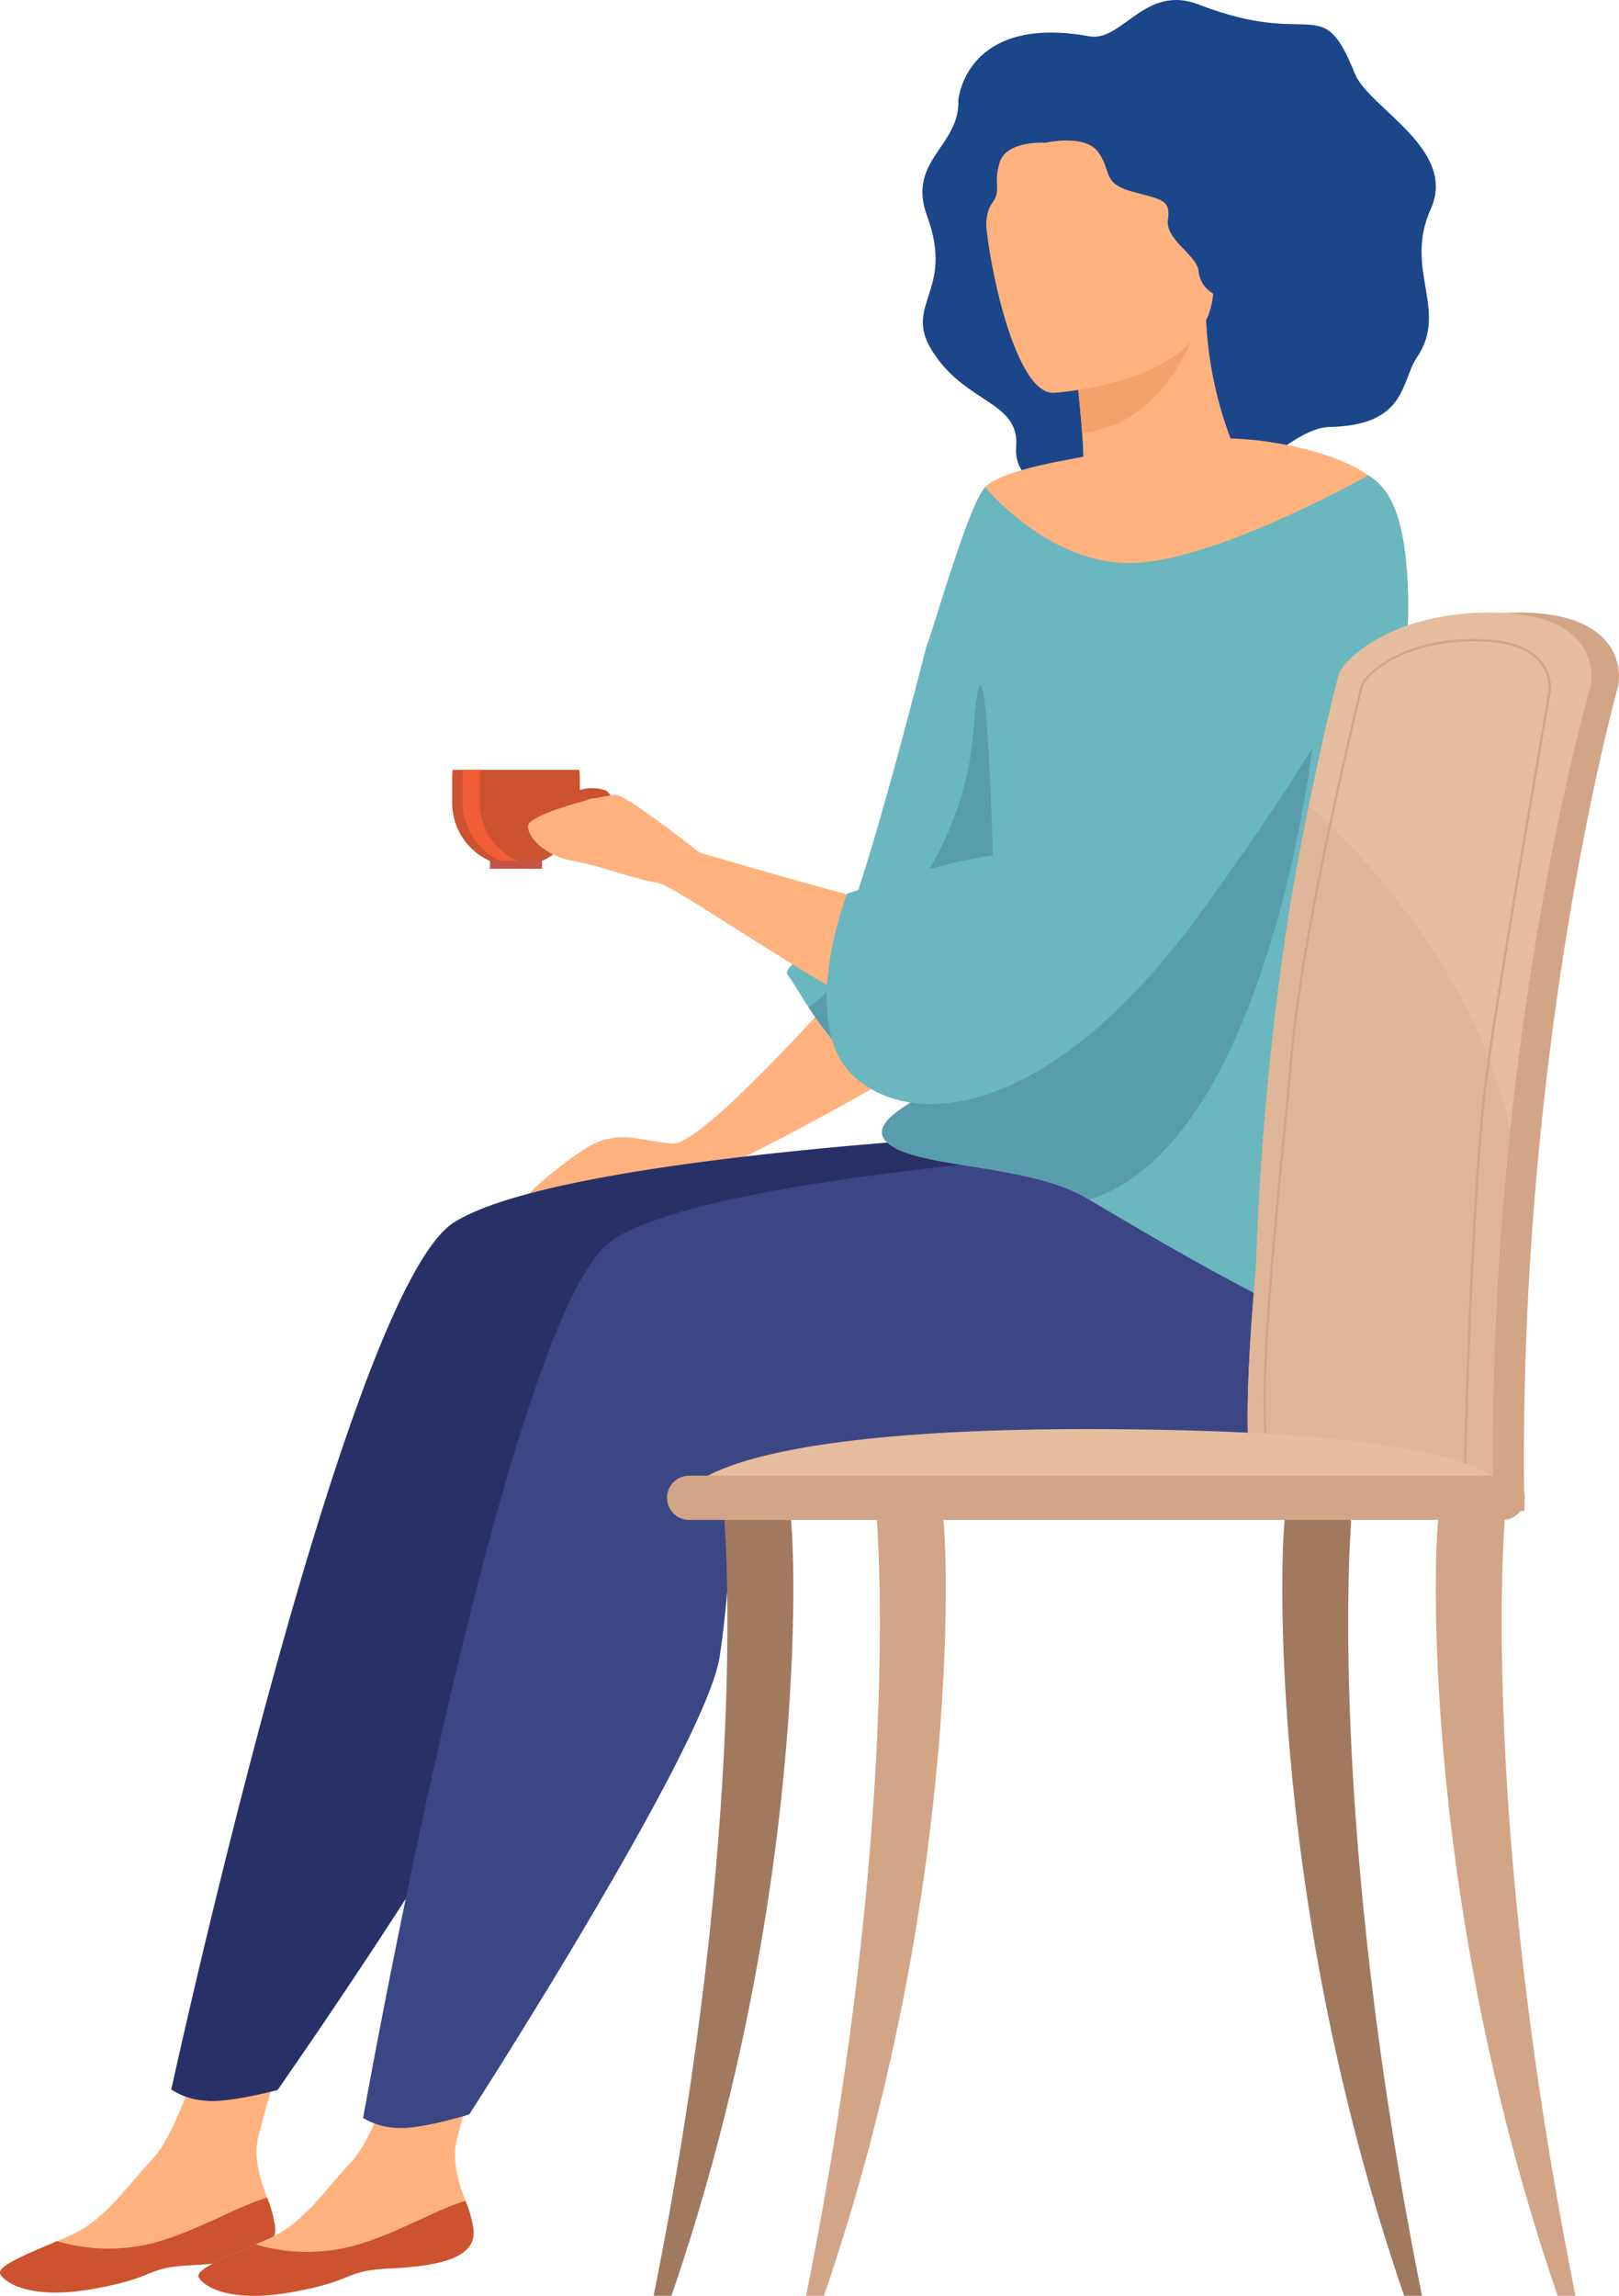 <svg xmlns="http://www.w3.org/2000/svg" id="prefix__Group_14078" width="148.922" height="211.096" data-name="Group 14078" viewBox="0 0 148.922 211.096">
    <defs>
        <style>
            .prefix__cls-1{fill:#ffb27d}.prefix__cls-2{fill:#cc5230}.prefix__cls-5{fill:#1c468a}.prefix__cls-8{fill:#6bb7bf}.prefix__cls-10{fill:#599dad}.prefix__cls-11{fill:#d1a586}.prefix__cls-12{fill:#e5bd9e}.prefix__cls-14{fill:#a0795f}
        </style>
    </defs>
    <g id="prefix__Group_14076" data-name="Group 14076">
        <path id="prefix__Path_8102" d="M2016.922 1192.278s-13.856 15.826-16.692 15.567c-2.9-.263-4.665-1.176-7.187 0-1.812.846-7.539 5.453-6 5.148s4.32-.662 5.055-.732c1.011-.1 2.635-.118 3.736-.31.7-.121 3.214-.192 4.054-.219 3.646-.12 20.894-10.2 20.894-10.2z" class="prefix__cls-1" data-name="Path 8102" transform="translate(-1938.387 -1102.692)"/>
        <g id="prefix__Group_14049" data-name="Group 14049" transform="translate(41.596 70.781)">
            <path id="prefix__Path_8103" d="M1982.232 1142.492a3.866 3.866 0 0 0-2.4-.044v-1.124a5.925 5.925 0 0 0-.048-.734h-11.645a5.832 5.832 0 0 0-.048.734v2.286a5.863 5.863 0 0 0 10.272 3.872s2.77-.682 3.64-1.715 1.154-2.703.229-3.275zm-.614 2.114c-.294.76-1.615 1.169-2.267 1.327a5.807 5.807 0 0 0 .469-1.932 1.717 1.717 0 0 1 1.5-.788c.419.075.67.431.298 1.393z" class="prefix__cls-2" data-name="Path 8103" transform="translate(-1968.093 -1140.589)"/>
            <path id="prefix__Path_8104" d="M1970.714 1141.322v2.287a5.889 5.889 0 0 0 5.869 5.872 5.434 5.434 0 0 0 .789-.057 5.888 5.888 0 0 1-5.08-5.814v-2.287a5.851 5.851 0 0 1 .047-.734h-1.578a5.805 5.805 0 0 0-.047.733z" data-name="Path 8104" transform="translate(-1969.76 -1140.588)" style="fill:#f15d34"/>
            <path id="prefix__Rectangle_1194" d="M0 0H4.792V0.718H0z" data-name="Rectangle 1194" transform="translate(3.47 8.379)" style="fill:#c45446"/>
        </g>
        <path id="prefix__Path_8105" d="M2090.279 955.247s.627-7.949 12.06-5.885c3.022.546 5.1-4.844 10.048-2.924 10.654 4.135 11.28-1.325 14.36 6.339 1.289 3.208 9.485 6.942 6.982 12.485s1.686 9.272-1.258 13.616c-1.522 2.248-.9 6.266-8.088 6.409-3.578.071-9.151 6.7-13.166 7.906s-16.072-.533-15.617-6.042c.354-4.3-4.658-3.94-7.737-8.881-2.691-4.319 2.111-5.406-.457-12.389-1.884-5.116 3.02-6.363 2.873-10.634z" class="prefix__cls-5" data-name="Path 8105" transform="translate(-2002.13 -946.024)"/>
        <g id="prefix__Group_14050" data-name="Group 14050" transform="translate(0 185.923)">
            <path id="prefix__Path_8106" d="M1879.051 1475.932c.245 2.659-3.456 3.306-7.744 3.519s-2.991 1.092-8.866 2.156-8.229-.544-8.655-1.338c-.379-.7 2.352-1.806 5.263-3.05.367-.156.733-.316 1.1-.476 3.277-1.44 5.114-4.379 7.669-7.1 2.419-2.58 4.716-10.842 4.716-10.842l7.984-1.7s-2.242 7.436-3.02 10.61c-.458 1.867.218 3.955.817 5.543a10.443 10.443 0 0 1 .736 2.678z" class="prefix__cls-1" data-name="Path 8106" transform="translate(-1853.751 -1457.093)"/>
            <path id="prefix__Path_8107" d="M1871.307 1507.7c-4.287.214-2.991 1.091-8.866 2.156s-8.229-.544-8.655-1.338c-.379-.7 2.352-1.806 5.263-3.051l.046.049a16.728 16.728 0 0 0 8.9.107c3.886-1.056 7.644-3.378 10.322-4.128a10.409 10.409 0 0 1 .734 2.687c.249 2.659-3.456 3.306-7.744 3.518z" class="prefix__cls-2" data-name="Path 8107" transform="translate(-1853.751 -1485.342)"/>
        </g>
        <path id="prefix__Path_8108" d="M1977.3 1232.194s-44.245 1.988-54.233 8.292-26.006 79.727-26.006 79.727a6.514 6.514 0 0 0 3.2 1.031c2.054.222 6.577-.985 6.577-.985s23.021-32.853 24.642-41.128 1.226-15.662 4.918-15.859 49.72 5.6 56.683-6.67-15.781-24.408-15.781-24.408z" data-name="Path 8108" transform="translate(-1881.307 -1128.087)" style="fill:#283167"/>
        <g id="prefix__Group_14051" data-name="Group 14051" transform="translate(18.254 186.222)">
            <path id="prefix__Path_8109" d="M1929.229 1476.754c.245 2.659-3.457 3.306-7.744 3.52s-2.991 1.091-8.867 2.155-8.229-.544-8.655-1.338c-.379-.7 2.353-1.806 5.263-3.051.367-.156.734-.316 1.1-.476 3.276-1.441 5.115-4.379 7.669-7.1 2.42-2.581 4.717-10.842 4.717-10.842l7.983-1.7s-2.241 7.436-3.02 10.61c-.458 1.867.218 3.955.818 5.543a10.467 10.467 0 0 1 .736 2.679z" class="prefix__cls-1" data-name="Path 8109" transform="translate(-1903.928 -1457.914)"/>
            <path id="prefix__Path_8110" d="M1921.485 1508.522c-4.287.213-2.992 1.091-8.867 2.156s-8.229-.544-8.654-1.337c-.379-.7 2.353-1.806 5.263-3.051l.045.05a16.734 16.734 0 0 0 8.9.106c3.886-1.055 7.645-3.378 10.322-4.129a10.474 10.474 0 0 1 .734 2.686c.245 2.659-3.456 3.306-7.743 3.519z" class="prefix__cls-2" data-name="Path 8110" transform="translate(-1903.928 -1486.163)"/>
        </g>
        <path id="prefix__Path_8111" d="M2025.311 1235.07s-47.129 2.231-56.864 8.918-22.883 80.678-22.883 80.678a6.507 6.507 0 0 0 3.234.906c2.061.142 6.533-1.24 6.533-1.24s21.725-33.723 23.023-42.056.615-15.7 4.3-16.039 49.9 3.656 56.38-8.871-13.723-22.296-13.723-22.296z" data-name="Path 8111" transform="translate(-1912.164 -1129.917)" style="fill:#3b4685"/>
        <path id="prefix__Path_8112" d="M2129.989 1042.475a.931.931 0 0 0-.06-.073 7.431 7.431 0 0 0-1.315-1.151l-.017-.013c-3.851-2.69-10.729-3.265-10.729-3.265s-.752-.071-1.943-.125a35.644 35.644 0 0 1-2.247-10.854l-.682.182-11.467 3.076s.508 3.639.745 7.084c.053.755.091 1.5.11 2.195-.332.121-7.467 1.127-9.019 2.794s-4.653 12.774-5.435 14.741l44.148.722s1.104-11.536-2.089-15.313z" class="prefix__cls-1" data-name="Path 8112" transform="translate(-2002.736 -997.538)"/>
        <path id="prefix__Path_8113" d="M2109.221 1146.349c-5.227.5-22.843-10.14-28.713-13.6l-.295-.174c-2.445-1.436-5.884-2.114-9.153-2.657-4.166-.682-8.053-1.14-9.3-2.628-1.481-1.774 2.876-3.739 6.377-5.776 1.763-1.029 3.314-2.079 3.8-3.126.372-.824.344-2.629.094-4.938-.042-.431-.1-.88-.16-1.346a14.893 14.893 0 0 1-1.051 1.815 26.649 26.649 0 0 1-3.741 4.378 12.43 12.43 0 0 1-4.347 3 3.42 3.42 0 0 1-2.075-.188c-1.833-.716-3.6-2.733-5.008-4.677-.33-.459-.643-.918-.929-1.352-.959-1.454-1.641-2.661-1.9-2.946-.782-.866 3.147-2.58 4.76-3.867s7.942-26.282 7.942-26.282c.783-1.968 3.885-13.071 5.435-14.744 0 0 6.051 7.389 13.9 6.965 7.79-.417 21.132-7.932 21.337-8.05a4.857 4.857 0 0 1 1.4 1.238c3.192 3.777 2.083 15.311 2.083 15.311s-6.106 26.911-6.106 29.627c0 4.98 4.117 16.427 6.082 24.672 1.247 5.218 1.63 9.151-.432 9.345z" class="prefix__cls-8" data-name="Path 8113" transform="translate(-1980.336 -1022.449)"/>
        <path id="prefix__Path_8114" d="M2125.308 1030.57s.508 3.64.745 7.084c6.491-.617 9.532-6.778 10.722-10.159z" data-name="Path 8114" transform="translate(-2026.518 -997.857)" style="fill:#f4a269"/>
        <path id="prefix__Path_8115" d="M2108.881 999.132s15.4-.772 14.773-10.356.936-16.139-8.924-16.051-11.529 3.87-12.1 7.12 2.229 19.241 6.251 19.287z" class="prefix__cls-1" data-name="Path 8115" transform="translate(-2012.046 -963.011)"/>
        <path id="prefix__Path_8116" d="M2118.153 970.962s3.682-.859 4.884.931.344 2.793 3.029 3.545 3.6.7 3.331 2.578 2.7 3.276 2.826 4.78a2.633 2.633 0 0 0 2.543 2.363c1.183.107.646-19.389-3.92-20.248s-8.969.161-10.312 1.235-2.381 4.816-2.381 4.816z" class="prefix__cls-5" data-name="Path 8116" transform="translate(-2021.966 -957.836)"/>
        <path id="prefix__Path_8117" d="M2103.562 973.093s-3.58-.251-4.225 1.79.215 2.524-.7 3.759-.385 3.426-.385 3.426-7.08-13.04.385-13.9 7.27.664 4.925 4.925z" class="prefix__cls-5" data-name="Path 8117" transform="translate(-2007.375 -959.967)"/>
        <path id="prefix__Path_8118" d="M2075.344 1142.821a39.711 39.711 0 0 1-4.767 9.263 12.439 12.439 0 0 1-4.347 3 3.423 3.423 0 0 1-2.076-.188c-1.833-.717-3.6-2.733-5.008-4.677-.33-.459-.644-.918-.928-1.353 4.893-3.926 14.167-12.909 15.13-25.2 1.318-16.791 2.066 19.927 1.996 19.155z" class="prefix__cls-10" data-name="Path 8118" transform="translate(-1983.835 -1056.24)"/>
        <path id="prefix__Path_8119" d="M2074.535 1204.637c1.707-2.6 5.181-5.171 10.164-7.188-2.295 3.436-6.221 6.924-8.088 7.376a3.425 3.425 0 0 1-2.076-.188z" class="prefix__cls-10" data-name="Path 8119" transform="translate(-1994.216 -1105.982)"/>
        <path id="prefix__Path_8120" d="M2116.666 1128.4s-3.846 38.648-20.865 43.955c-.1-.059-.2-.118-.3-.174-2.444-1.436-5.884-2.114-9.153-2.657-4.166-.682-8.054-1.14-9.3-2.629-1.481-1.773 2.875-3.739 6.377-5.776 1.763-1.029 3.314-2.079 3.8-3.126.372-.824.345-2.629.095-4.938 16.517-6.113 29.346-24.655 29.346-24.655z" class="prefix__cls-10" data-name="Path 8120" transform="translate(-1995.63 -1062.051)"/>
        <path id="prefix__Path_8121" d="M2064.034 1088.646c-1.782-8.034-9.871-3.424-9.871-3.424-2.8-.64-23.384 32.719-25.031 33.474-1.4.64-20.364-4.869-26.123-6.565-1.486-1.167-6.711-5.221-7.625-5.29-1.067-.08-8.2 1.754-8.16 2.887s1.715 2.8 4.351 3.215c2 .319 5.383 1.634 7.542 1.962s20.935 14.26 29.845 16c8.023 1.566 36.856-34.225 35.072-42.259z" class="prefix__cls-1" data-name="Path 8121" transform="translate(-1938.668 -1033.745)"/>
        <path id="prefix__Path_8122" d="M2064.643 1115.039s-4.825 12.4.956 17.113 18.327 3.128 32.069-16.037 19.334-29.6 12.2-32.645-13.029 1.733-16.688 9.187c-3.8 7.748-10.813 18.477-15.019 18.885s-13.518 3.497-13.518 3.497z" class="prefix__cls-8" data-name="Path 8122" transform="translate(-1986.722 -1032.876)"/>
    </g>
    <g id="prefix__Group_14077" data-name="Group 14077" transform="translate(60.124 56.321)">
        <path id="prefix__Path_8060" d="M2176.819 1160.884a270.418 270.418 0 0 1 3.208-33.607c2.3-13.123 4.372-20.673 4.4-20.753.3-1.154 4.681-5.824 14.416-5.679s8.812 6.268 8.812 6.268a1.976 1.976 0 0 1-.071.544c-.094.316-9.029 32.274-8.642 73.537.005.579.071 1.581.03 2.247 0 0-22.559.575-22.565 0-.79-3.606-.407-13.599.412-22.557z" class="prefix__cls-11" data-name="Path 8060" transform="translate(-2118.877 -1100.841)"/>
        <path id="prefix__Path_8061" d="M2169.69 1180.99c.007.575.314 1.035.69 1.035h.009c.375-.009.674-.469.678-1.035h19.333c.007.575.314 1.035.69 1.035h.009c.382-.009.685-.484.681-1.066a284.207 284.207 0 0 1 1.6-32.576c2.57-24.277 7.321-40.5 7.389-40.727a1.984 1.984 0 0 0 .07-.544s.924-6.124-8.811-6.268-14.114 4.525-14.417 5.68c-.018.06-1.19 4.336-2.749 12.021-.516 2.546-1.074 5.466-1.647 8.73a270.606 270.606 0 0 0-3.208 33.607c-.816 8.96-1.107 16.503-.317 20.108z" class="prefix__cls-12" data-name="Path 8061" transform="translate(-2114.584 -1100.841)"/>
        <path id="prefix__Path_8062" d="M2169.69 1211.952c.006.575.314 1.035.689 1.035h.009c.375-.009.673-.469.678-1.035h19.334c.006.575.314 1.035.689 1.035h.01c.381-.009.685-.484.68-1.065a284.106 284.106 0 0 1 1.6-32.576c-3.2-15.406-15.55-27.19-18.519-29.838-.516 2.546-1.074 5.466-1.647 8.73a270.9 270.9 0 0 0-3.207 33.607c-.815 8.955-1.106 16.502-.316 20.107z" data-name="Path 8062" transform="translate(-2114.583 -1131.803)" style="fill:#dfb697"/>
        <g id="prefix__Group_14028" data-name="Group 14028" transform="translate(56.094 2.43)">
            <path id="prefix__Path_8063" d="M2191.711 1185.043l-.054-.038c-.016-.011-.028-.02-.035-.1h-.011a.511.511 0 0 0-.151-.4c-.609-.622-2.951-.6-5.918-.562a61.786 61.786 0 0 1-11.279-.614c-2.075-.359-.675-16.124.8-30.872.25-2.5.448-4.483.538-5.648.961-12.548 6.512-34.814 6.563-34.989.246-.938 3.585-4.416 10.824-4.3 2.738.041 4.678.712 5.767 2a3.738 3.738 0 0 1 .891 2.79 1.508 1.508 0 0 1-.055.419c-.03.122-5.034 28.924-5.851 35.835-1.349 11.4-1.885 34.975-1.908 36.292a.475.475 0 0 1 0 .049v.066zm-4.319-1.333c2.165 0 3.691.1 4.224.644.009-.544.037-1.56.091-3.477.063-2.255.173-5.777.332-9.75.278-6.951.76-16.512 1.479-22.591.838-7.082 5.832-35.783 5.858-35.873a1.357 1.357 0 0 0 .047-.373 3.589 3.589 0 0 0-.842-2.635c-1.047-1.231-2.93-1.876-5.6-1.915-7.118-.094-10.371 3.234-10.609 4.14-.054.2-5.593 22.376-6.556 34.947-.089 1.166-.287 3.146-.537 5.652-.983 9.828-3.029 30.279-.982 30.633a61.7 61.7 0 0 0 11.239.611c.664-.005 1.281-.013 1.856-.013z" class="prefix__cls-11" data-name="Path 8063" transform="translate(-2173.214 -1107.519)"/>
        </g>
        <path id="prefix__Path_8064" d="M2102.594 1313.332H2026.8s1.764-7.046 45.66-6c31.063.746 30.134 6 30.134 6z" class="prefix__cls-12" data-name="Path 8064" transform="translate(-2023.97 -1232.146)"/>
        <g id="prefix__Group_14029" data-name="Group 14029" transform="translate(71.945 82.276)">
            <path id="prefix__Path_8065" d="M2229.633 1399.5c-8.788-43.882-6.529-70.81-6.516-71.149.021-.676-1.241-1.289-1.919-1.311s-3.722-.2-4.073.379c-.459.757-2.229 33.935 10.868 72.082z" class="prefix__cls-11" data-name="Path 8065" transform="translate(-2216.784 -1327.004)"/>
        </g>
        <g id="prefix__Group_14030" data-name="Group 14030" transform="translate(14.025 82.276)">
            <path id="prefix__Path_8066" d="M2057.574 1399.5c8.788-43.882 6.529-70.81 6.517-71.149-.022-.676 1.24-1.289 1.919-1.311s3.721-.2 4.072.379c.46.757 2.229 33.935-10.868 72.082z" class="prefix__cls-11" data-name="Path 8066" transform="translate(-2057.574 -1327.004)"/>
        </g>
        <g id="prefix__Group_14031" data-name="Group 14031" transform="translate(0 82.276)">
            <path id="prefix__Path_8067" d="M2019.022 1399.5c8.789-43.882 6.529-70.81 6.518-71.149-.023-.676 1.24-1.289 1.919-1.311s3.721-.2 4.072.379c.46.757 2.229 33.935-10.868 72.082z" class="prefix__cls-14" data-name="Path 8067" transform="translate(-2019.022 -1327.004)"/>
        </g>
        <g id="prefix__Group_14032" data-name="Group 14032" transform="translate(57.825 82.276)">
            <path id="prefix__Path_8068" d="M2190.822 1399.5c-8.788-43.882-6.528-70.81-6.517-71.149.022-.676-1.24-1.289-1.919-1.311s-3.721-.2-4.072.379c-.459.757-2.23 33.935 10.868 72.082z" class="prefix__cls-14" data-name="Path 8068" transform="translate(-2177.973 -1327.004)"/>
        </g>
        <path id="prefix__Rectangle_1192" d="M2.035 0h74.83A2.035 2.035 0 0 1 78.9 2.035a2.035 2.035 0 0 1-2.036 2.035H2.035A2.035 2.035 0 0 1 0 2.035 2.035 2.035 0 0 1 2.035 0z" class="prefix__cls-11" data-name="Rectangle 1192" transform="translate(1.232 79.364)"/>
    </g>
</svg>

